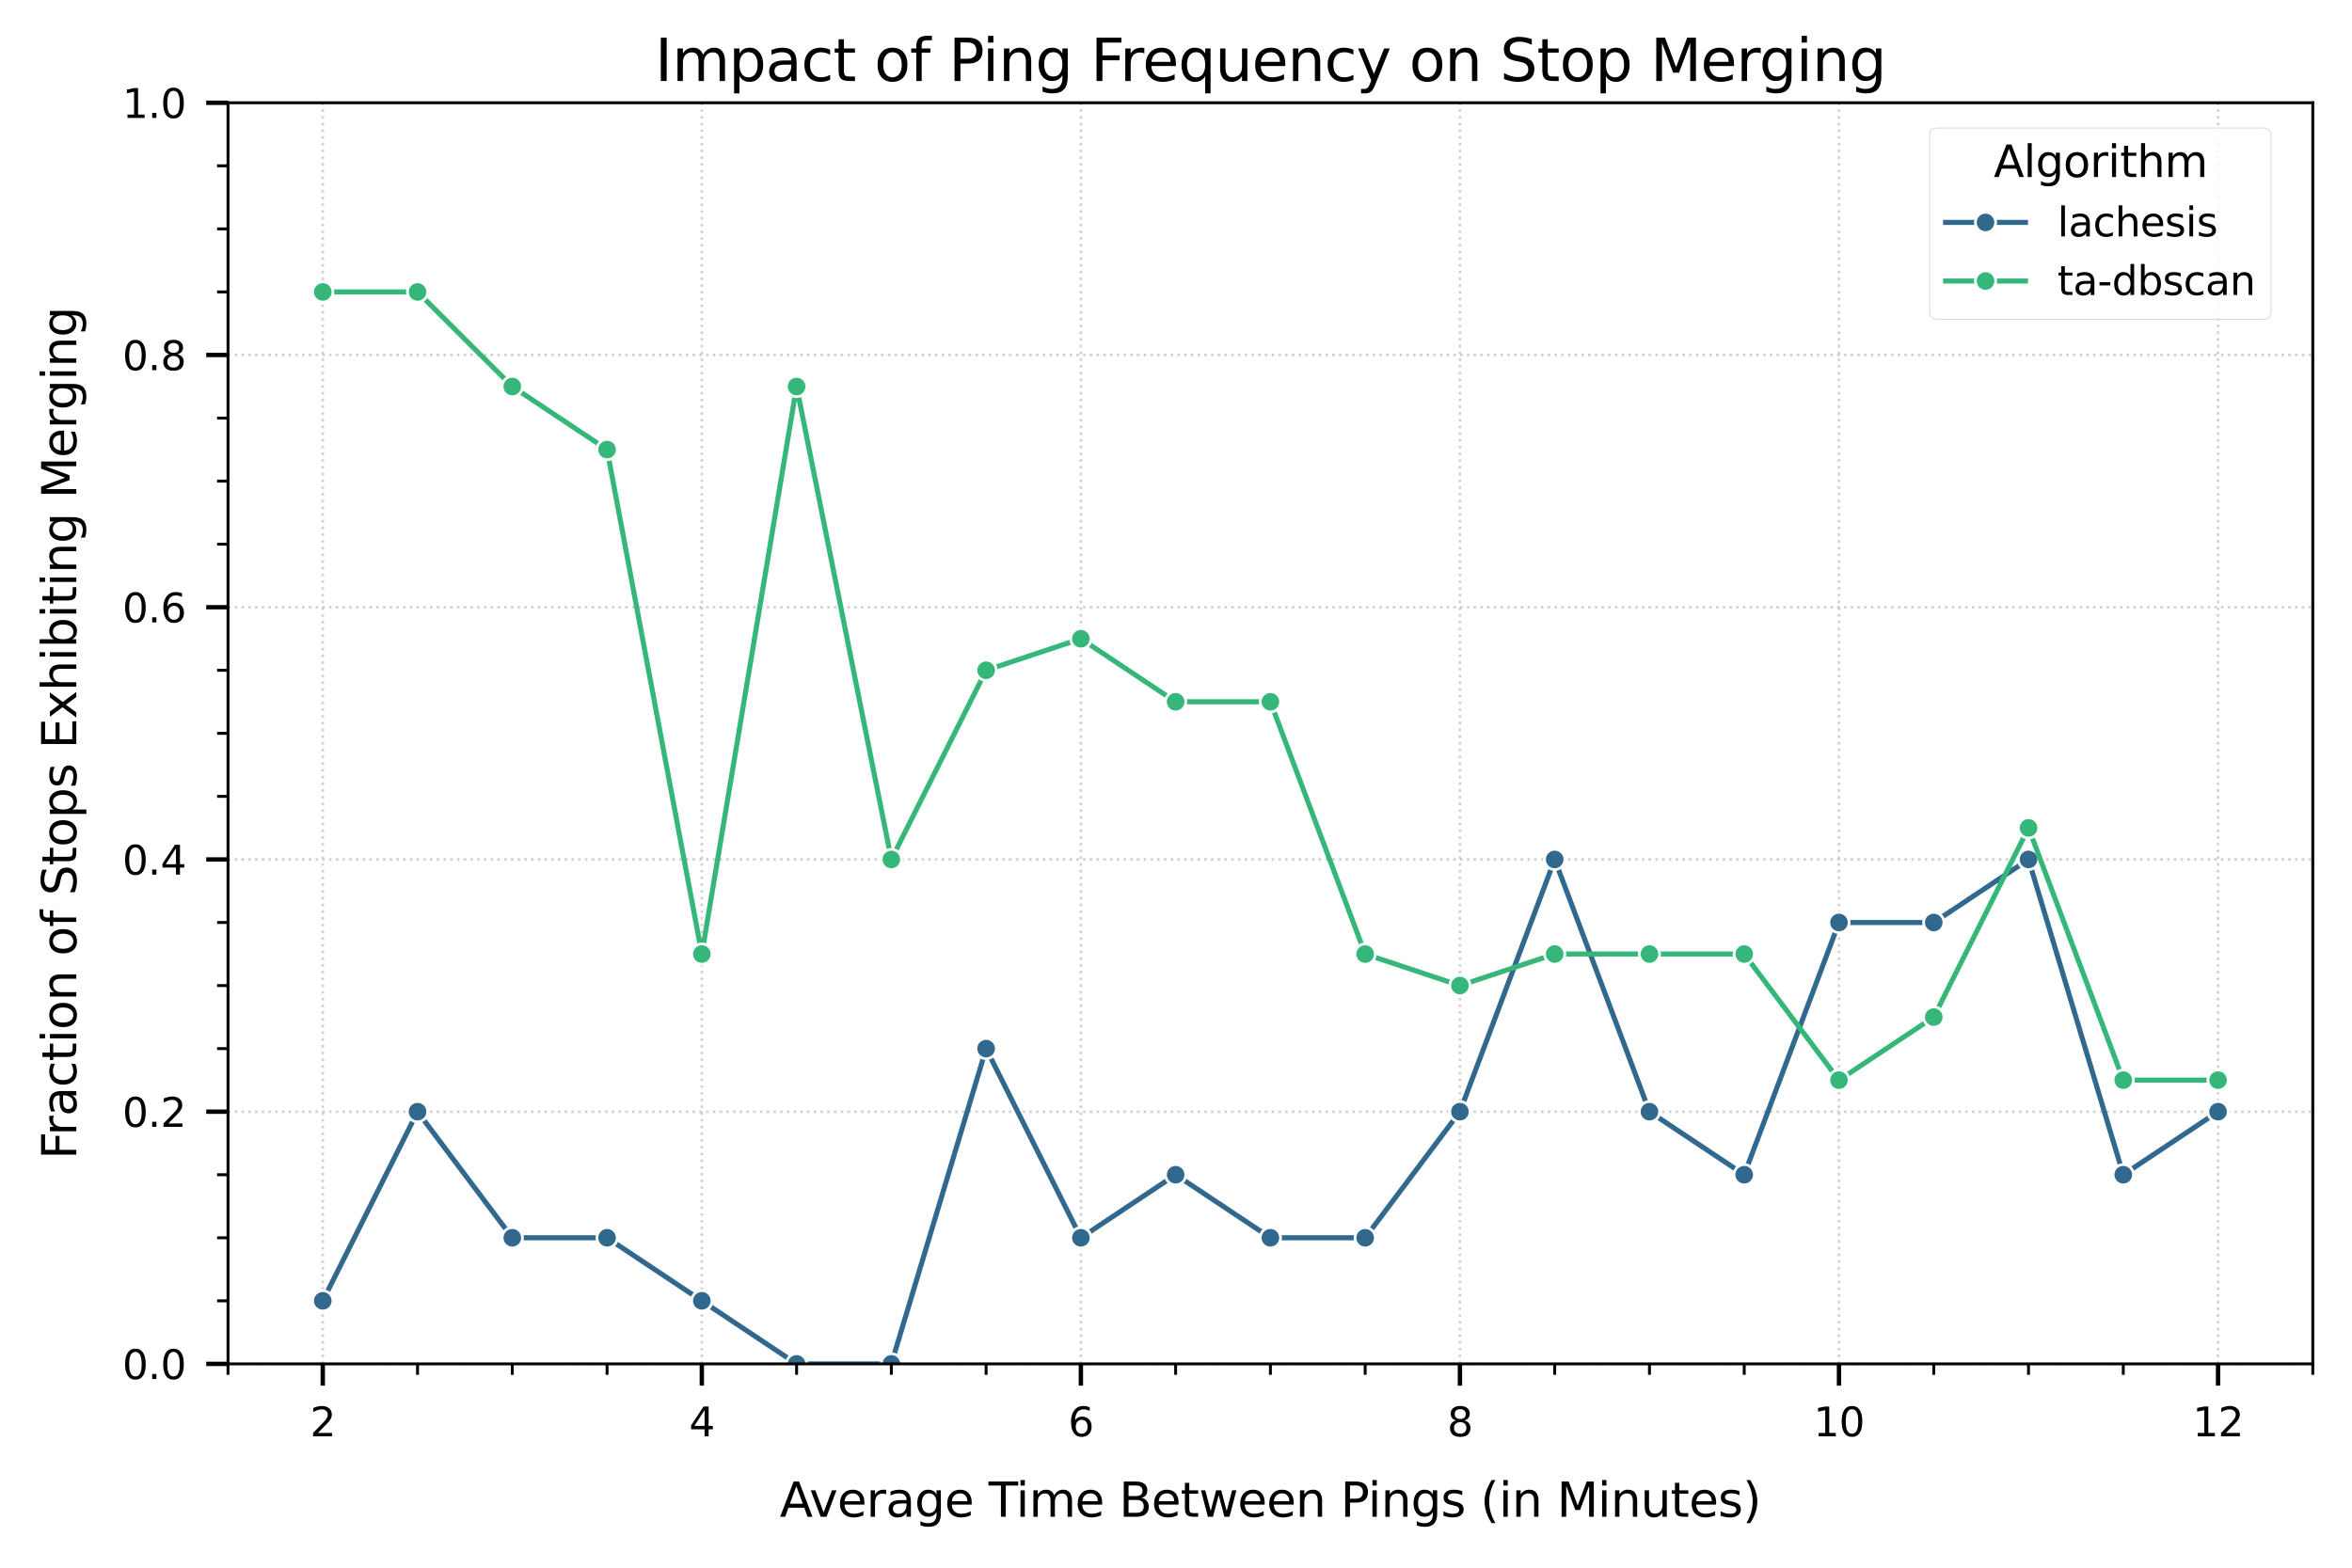 <?xml version="1.0" encoding="utf-8" standalone="no"?>
<!DOCTYPE svg PUBLIC "-//W3C//DTD SVG 1.1//EN"
  "http://www.w3.org/Graphics/SVG/1.1/DTD/svg11.dtd">
<svg xmlns:xlink="http://www.w3.org/1999/xlink" width="648pt" height="432pt" viewBox="0 0 648 432" xmlns="http://www.w3.org/2000/svg" version="1.1">
 <defs>
  <style type="text/css">*{stroke-linejoin: round; stroke-linecap: butt}</style>
 </defs>
 <g id="figure_1">
  <g id="patch_1">
   <path d="M 0 432 
L 648 432 
L 648 0 
L 0 0 
z
" style="fill: #ffffff"/>
  </g>
  <g id="axes_1">
   <g id="patch_2">
    <path d="M 62.82 375.84 
L 637.2 375.84 
L 637.2 28.32 
L 62.82 28.32 
z
" style="fill: #ffffff"/>
   </g>
   <g id="PolyCollection_1"/>
   <g id="PolyCollection_2"/>
   <g id="matplotlib.axis_1">
    <g id="xtick_1">
     <g id="line2d_1">
      <path d="M 88.928 375.84 
L 88.928 28.32 
" clip-path="url(#p14490fb174)" style="fill: none; stroke-dasharray: 0.7,1.155; stroke-dashoffset: 0; stroke: #b0b0b0; stroke-opacity: 0.6; stroke-width: 0.7"/>
     </g>
     <g id="line2d_2">
      <defs>
       <path id="m3754b4da49" d="M 0 0 
L 0 6 
" style="stroke: #000000; stroke-width: 1.2"/>
      </defs>
      <g>
       <use xlink:href="#m3754b4da49" x="88.928" y="375.84" style="stroke: #000000; stroke-width: 1.2"/>
      </g>
     </g>
     <g id="text_1">
      <!-- 2 -->
      <g transform="translate(85.429 395.798) scale(0.11 -0.11)">
       <defs>
        <path id="DejaVuSans-32" d="M 1228 531 
L 3431 531 
L 3431 0 
L 469 0 
L 469 531 
Q 828 903 1448 1529 
Q 2069 2156 2228 2338 
Q 2531 2678 2651 2914 
Q 2772 3150 2772 3378 
Q 2772 3750 2511 3984 
Q 2250 4219 1831 4219 
Q 1534 4219 1204 4116 
Q 875 4013 500 3803 
L 500 4441 
Q 881 4594 1212 4672 
Q 1544 4750 1819 4750 
Q 2544 4750 2975 4387 
Q 3406 4025 3406 3419 
Q 3406 3131 3298 2873 
Q 3191 2616 2906 2266 
Q 2828 2175 2409 1742 
Q 1991 1309 1228 531 
z
" transform="scale(0.016)"/>
       </defs>
       <use xlink:href="#DejaVuSans-32"/>
      </g>
     </g>
    </g>
    <g id="xtick_2">
     <g id="line2d_3">
      <path d="M 193.361 375.84 
L 193.361 28.32 
" clip-path="url(#p14490fb174)" style="fill: none; stroke-dasharray: 0.7,1.155; stroke-dashoffset: 0; stroke: #b0b0b0; stroke-opacity: 0.6; stroke-width: 0.7"/>
     </g>
     <g id="line2d_4">
      <g>
       <use xlink:href="#m3754b4da49" x="193.361" y="375.84" style="stroke: #000000; stroke-width: 1.2"/>
      </g>
     </g>
     <g id="text_2">
      <!-- 4 -->
      <g transform="translate(189.862 395.798) scale(0.11 -0.11)">
       <defs>
        <path id="DejaVuSans-34" d="M 2419 4116 
L 825 1625 
L 2419 1625 
L 2419 4116 
z
M 2253 4666 
L 3047 4666 
L 3047 1625 
L 3713 1625 
L 3713 1100 
L 3047 1100 
L 3047 0 
L 2419 0 
L 2419 1100 
L 313 1100 
L 313 1709 
L 2253 4666 
z
" transform="scale(0.016)"/>
       </defs>
       <use xlink:href="#DejaVuSans-34"/>
      </g>
     </g>
    </g>
    <g id="xtick_3">
     <g id="line2d_5">
      <path d="M 297.794 375.84 
L 297.794 28.32 
" clip-path="url(#p14490fb174)" style="fill: none; stroke-dasharray: 0.7,1.155; stroke-dashoffset: 0; stroke: #b0b0b0; stroke-opacity: 0.6; stroke-width: 0.7"/>
     </g>
     <g id="line2d_6">
      <g>
       <use xlink:href="#m3754b4da49" x="297.794" y="375.84" style="stroke: #000000; stroke-width: 1.2"/>
      </g>
     </g>
     <g id="text_3">
      <!-- 6 -->
      <g transform="translate(294.294 395.798) scale(0.11 -0.11)">
       <defs>
        <path id="DejaVuSans-36" d="M 2113 2584 
Q 1688 2584 1439 2293 
Q 1191 2003 1191 1497 
Q 1191 994 1439 701 
Q 1688 409 2113 409 
Q 2538 409 2786 701 
Q 3034 994 3034 1497 
Q 3034 2003 2786 2293 
Q 2538 2584 2113 2584 
z
M 3366 4563 
L 3366 3988 
Q 3128 4100 2886 4159 
Q 2644 4219 2406 4219 
Q 1781 4219 1451 3797 
Q 1122 3375 1075 2522 
Q 1259 2794 1537 2939 
Q 1816 3084 2150 3084 
Q 2853 3084 3261 2657 
Q 3669 2231 3669 1497 
Q 3669 778 3244 343 
Q 2819 -91 2113 -91 
Q 1303 -91 875 529 
Q 447 1150 447 2328 
Q 447 3434 972 4092 
Q 1497 4750 2381 4750 
Q 2619 4750 2861 4703 
Q 3103 4656 3366 4563 
z
" transform="scale(0.016)"/>
       </defs>
       <use xlink:href="#DejaVuSans-36"/>
      </g>
     </g>
    </g>
    <g id="xtick_4">
     <g id="line2d_7">
      <path d="M 402.226 375.84 
L 402.226 28.32 
" clip-path="url(#p14490fb174)" style="fill: none; stroke-dasharray: 0.7,1.155; stroke-dashoffset: 0; stroke: #b0b0b0; stroke-opacity: 0.6; stroke-width: 0.7"/>
     </g>
     <g id="line2d_8">
      <g>
       <use xlink:href="#m3754b4da49" x="402.226" y="375.84" style="stroke: #000000; stroke-width: 1.2"/>
      </g>
     </g>
     <g id="text_4">
      <!-- 8 -->
      <g transform="translate(398.727 395.798) scale(0.11 -0.11)">
       <defs>
        <path id="DejaVuSans-38" d="M 2034 2216 
Q 1584 2216 1326 1975 
Q 1069 1734 1069 1313 
Q 1069 891 1326 650 
Q 1584 409 2034 409 
Q 2484 409 2743 651 
Q 3003 894 3003 1313 
Q 3003 1734 2745 1975 
Q 2488 2216 2034 2216 
z
M 1403 2484 
Q 997 2584 770 2862 
Q 544 3141 544 3541 
Q 544 4100 942 4425 
Q 1341 4750 2034 4750 
Q 2731 4750 3128 4425 
Q 3525 4100 3525 3541 
Q 3525 3141 3298 2862 
Q 3072 2584 2669 2484 
Q 3125 2378 3379 2068 
Q 3634 1759 3634 1313 
Q 3634 634 3220 271 
Q 2806 -91 2034 -91 
Q 1263 -91 848 271 
Q 434 634 434 1313 
Q 434 1759 690 2068 
Q 947 2378 1403 2484 
z
M 1172 3481 
Q 1172 3119 1398 2916 
Q 1625 2713 2034 2713 
Q 2441 2713 2670 2916 
Q 2900 3119 2900 3481 
Q 2900 3844 2670 4047 
Q 2441 4250 2034 4250 
Q 1625 4250 1398 4047 
Q 1172 3844 1172 3481 
z
" transform="scale(0.016)"/>
       </defs>
       <use xlink:href="#DejaVuSans-38"/>
      </g>
     </g>
    </g>
    <g id="xtick_5">
     <g id="line2d_9">
      <path d="M 506.659 375.84 
L 506.659 28.32 
" clip-path="url(#p14490fb174)" style="fill: none; stroke-dasharray: 0.7,1.155; stroke-dashoffset: 0; stroke: #b0b0b0; stroke-opacity: 0.6; stroke-width: 0.7"/>
     </g>
     <g id="line2d_10">
      <g>
       <use xlink:href="#m3754b4da49" x="506.659" y="375.84" style="stroke: #000000; stroke-width: 1.2"/>
      </g>
     </g>
     <g id="text_5">
      <!-- 10 -->
      <g transform="translate(499.66 395.798) scale(0.11 -0.11)">
       <defs>
        <path id="DejaVuSans-31" d="M 794 531 
L 1825 531 
L 1825 4091 
L 703 3866 
L 703 4441 
L 1819 4666 
L 2450 4666 
L 2450 531 
L 3481 531 
L 3481 0 
L 794 0 
L 794 531 
z
" transform="scale(0.016)"/>
        <path id="DejaVuSans-30" d="M 2034 4250 
Q 1547 4250 1301 3770 
Q 1056 3291 1056 2328 
Q 1056 1369 1301 889 
Q 1547 409 2034 409 
Q 2525 409 2770 889 
Q 3016 1369 3016 2328 
Q 3016 3291 2770 3770 
Q 2525 4250 2034 4250 
z
M 2034 4750 
Q 2819 4750 3233 4129 
Q 3647 3509 3647 2328 
Q 3647 1150 3233 529 
Q 2819 -91 2034 -91 
Q 1250 -91 836 529 
Q 422 1150 422 2328 
Q 422 3509 836 4129 
Q 1250 4750 2034 4750 
z
" transform="scale(0.016)"/>
       </defs>
       <use xlink:href="#DejaVuSans-31"/>
       <use xlink:href="#DejaVuSans-30" x="63.623"/>
      </g>
     </g>
    </g>
    <g id="xtick_6">
     <g id="line2d_11">
      <path d="M 611.092 375.84 
L 611.092 28.32 
" clip-path="url(#p14490fb174)" style="fill: none; stroke-dasharray: 0.7,1.155; stroke-dashoffset: 0; stroke: #b0b0b0; stroke-opacity: 0.6; stroke-width: 0.7"/>
     </g>
     <g id="line2d_12">
      <g>
       <use xlink:href="#m3754b4da49" x="611.092" y="375.84" style="stroke: #000000; stroke-width: 1.2"/>
      </g>
     </g>
     <g id="text_6">
      <!-- 12 -->
      <g transform="translate(604.093 395.798) scale(0.11 -0.11)">
       <use xlink:href="#DejaVuSans-31"/>
       <use xlink:href="#DejaVuSans-32" x="63.623"/>
      </g>
     </g>
    </g>
    <g id="xtick_7">
     <g id="line2d_13">
      <defs>
       <path id="mcaf29d9f1d" d="M 0 0 
L 0 3 
" style="stroke: #000000; stroke-width: 0.8"/>
      </defs>
      <g>
       <use xlink:href="#mcaf29d9f1d" x="62.82" y="375.84" style="stroke: #000000; stroke-width: 0.8"/>
      </g>
     </g>
    </g>
    <g id="xtick_8">
     <g id="line2d_14">
      <g>
       <use xlink:href="#mcaf29d9f1d" x="115.036" y="375.84" style="stroke: #000000; stroke-width: 0.8"/>
      </g>
     </g>
    </g>
    <g id="xtick_9">
     <g id="line2d_15">
      <g>
       <use xlink:href="#mcaf29d9f1d" x="141.145" y="375.84" style="stroke: #000000; stroke-width: 0.8"/>
      </g>
     </g>
    </g>
    <g id="xtick_10">
     <g id="line2d_16">
      <g>
       <use xlink:href="#mcaf29d9f1d" x="167.253" y="375.84" style="stroke: #000000; stroke-width: 0.8"/>
      </g>
     </g>
    </g>
    <g id="xtick_11">
     <g id="line2d_17">
      <g>
       <use xlink:href="#mcaf29d9f1d" x="219.469" y="375.84" style="stroke: #000000; stroke-width: 0.8"/>
      </g>
     </g>
    </g>
    <g id="xtick_12">
     <g id="line2d_18">
      <g>
       <use xlink:href="#mcaf29d9f1d" x="245.577" y="375.84" style="stroke: #000000; stroke-width: 0.8"/>
      </g>
     </g>
    </g>
    <g id="xtick_13">
     <g id="line2d_19">
      <g>
       <use xlink:href="#mcaf29d9f1d" x="271.685" y="375.84" style="stroke: #000000; stroke-width: 0.8"/>
      </g>
     </g>
    </g>
    <g id="xtick_14">
     <g id="line2d_20">
      <g>
       <use xlink:href="#mcaf29d9f1d" x="323.902" y="375.84" style="stroke: #000000; stroke-width: 0.8"/>
      </g>
     </g>
    </g>
    <g id="xtick_15">
     <g id="line2d_21">
      <g>
       <use xlink:href="#mcaf29d9f1d" x="350.01" y="375.84" style="stroke: #000000; stroke-width: 0.8"/>
      </g>
     </g>
    </g>
    <g id="xtick_16">
     <g id="line2d_22">
      <g>
       <use xlink:href="#mcaf29d9f1d" x="376.118" y="375.84" style="stroke: #000000; stroke-width: 0.8"/>
      </g>
     </g>
    </g>
    <g id="xtick_17">
     <g id="line2d_23">
      <g>
       <use xlink:href="#mcaf29d9f1d" x="428.335" y="375.84" style="stroke: #000000; stroke-width: 0.8"/>
      </g>
     </g>
    </g>
    <g id="xtick_18">
     <g id="line2d_24">
      <g>
       <use xlink:href="#mcaf29d9f1d" x="454.443" y="375.84" style="stroke: #000000; stroke-width: 0.8"/>
      </g>
     </g>
    </g>
    <g id="xtick_19">
     <g id="line2d_25">
      <g>
       <use xlink:href="#mcaf29d9f1d" x="480.551" y="375.84" style="stroke: #000000; stroke-width: 0.8"/>
      </g>
     </g>
    </g>
    <g id="xtick_20">
     <g id="line2d_26">
      <g>
       <use xlink:href="#mcaf29d9f1d" x="532.767" y="375.84" style="stroke: #000000; stroke-width: 0.8"/>
      </g>
     </g>
    </g>
    <g id="xtick_21">
     <g id="line2d_27">
      <g>
       <use xlink:href="#mcaf29d9f1d" x="558.875" y="375.84" style="stroke: #000000; stroke-width: 0.8"/>
      </g>
     </g>
    </g>
    <g id="xtick_22">
     <g id="line2d_28">
      <g>
       <use xlink:href="#mcaf29d9f1d" x="584.984" y="375.84" style="stroke: #000000; stroke-width: 0.8"/>
      </g>
     </g>
    </g>
    <g id="xtick_23">
     <g id="line2d_29">
      <g>
       <use xlink:href="#mcaf29d9f1d" x="637.2" y="375.84" style="stroke: #000000; stroke-width: 0.8"/>
      </g>
     </g>
    </g>
    <g id="text_7">
     <!-- Average Time Between Pings (in Minutes) -->
     <g transform="translate(214.849 417.964) scale(0.13 -0.13)">
      <defs>
       <path id="DejaVuSans-41" d="M 2188 4044 
L 1331 1722 
L 3047 1722 
L 2188 4044 
z
M 1831 4666 
L 2547 4666 
L 4325 0 
L 3669 0 
L 3244 1197 
L 1141 1197 
L 716 0 
L 50 0 
L 1831 4666 
z
" transform="scale(0.016)"/>
       <path id="DejaVuSans-76" d="M 191 3500 
L 800 3500 
L 1894 563 
L 2988 3500 
L 3597 3500 
L 2284 0 
L 1503 0 
L 191 3500 
z
" transform="scale(0.016)"/>
       <path id="DejaVuSans-65" d="M 3597 1894 
L 3597 1613 
L 953 1613 
Q 991 1019 1311 708 
Q 1631 397 2203 397 
Q 2534 397 2845 478 
Q 3156 559 3463 722 
L 3463 178 
Q 3153 47 2828 -22 
Q 2503 -91 2169 -91 
Q 1331 -91 842 396 
Q 353 884 353 1716 
Q 353 2575 817 3079 
Q 1281 3584 2069 3584 
Q 2775 3584 3186 3129 
Q 3597 2675 3597 1894 
z
M 3022 2063 
Q 3016 2534 2758 2815 
Q 2500 3097 2075 3097 
Q 1594 3097 1305 2825 
Q 1016 2553 972 2059 
L 3022 2063 
z
" transform="scale(0.016)"/>
       <path id="DejaVuSans-72" d="M 2631 2963 
Q 2534 3019 2420 3045 
Q 2306 3072 2169 3072 
Q 1681 3072 1420 2755 
Q 1159 2438 1159 1844 
L 1159 0 
L 581 0 
L 581 3500 
L 1159 3500 
L 1159 2956 
Q 1341 3275 1631 3429 
Q 1922 3584 2338 3584 
Q 2397 3584 2469 3576 
Q 2541 3569 2628 3553 
L 2631 2963 
z
" transform="scale(0.016)"/>
       <path id="DejaVuSans-61" d="M 2194 1759 
Q 1497 1759 1228 1600 
Q 959 1441 959 1056 
Q 959 750 1161 570 
Q 1363 391 1709 391 
Q 2188 391 2477 730 
Q 2766 1069 2766 1631 
L 2766 1759 
L 2194 1759 
z
M 3341 1997 
L 3341 0 
L 2766 0 
L 2766 531 
Q 2569 213 2275 61 
Q 1981 -91 1556 -91 
Q 1019 -91 701 211 
Q 384 513 384 1019 
Q 384 1609 779 1909 
Q 1175 2209 1959 2209 
L 2766 2209 
L 2766 2266 
Q 2766 2663 2505 2880 
Q 2244 3097 1772 3097 
Q 1472 3097 1187 3025 
Q 903 2953 641 2809 
L 641 3341 
Q 956 3463 1253 3523 
Q 1550 3584 1831 3584 
Q 2591 3584 2966 3190 
Q 3341 2797 3341 1997 
z
" transform="scale(0.016)"/>
       <path id="DejaVuSans-67" d="M 2906 1791 
Q 2906 2416 2648 2759 
Q 2391 3103 1925 3103 
Q 1463 3103 1205 2759 
Q 947 2416 947 1791 
Q 947 1169 1205 825 
Q 1463 481 1925 481 
Q 2391 481 2648 825 
Q 2906 1169 2906 1791 
z
M 3481 434 
Q 3481 -459 3084 -895 
Q 2688 -1331 1869 -1331 
Q 1566 -1331 1297 -1286 
Q 1028 -1241 775 -1147 
L 775 -588 
Q 1028 -725 1275 -790 
Q 1522 -856 1778 -856 
Q 2344 -856 2625 -561 
Q 2906 -266 2906 331 
L 2906 616 
Q 2728 306 2450 153 
Q 2172 0 1784 0 
Q 1141 0 747 490 
Q 353 981 353 1791 
Q 353 2603 747 3093 
Q 1141 3584 1784 3584 
Q 2172 3584 2450 3431 
Q 2728 3278 2906 2969 
L 2906 3500 
L 3481 3500 
L 3481 434 
z
" transform="scale(0.016)"/>
       <path id="DejaVuSans-20" transform="scale(0.016)"/>
       <path id="DejaVuSans-54" d="M -19 4666 
L 3928 4666 
L 3928 4134 
L 2272 4134 
L 2272 0 
L 1638 0 
L 1638 4134 
L -19 4134 
L -19 4666 
z
" transform="scale(0.016)"/>
       <path id="DejaVuSans-69" d="M 603 3500 
L 1178 3500 
L 1178 0 
L 603 0 
L 603 3500 
z
M 603 4863 
L 1178 4863 
L 1178 4134 
L 603 4134 
L 603 4863 
z
" transform="scale(0.016)"/>
       <path id="DejaVuSans-6d" d="M 3328 2828 
Q 3544 3216 3844 3400 
Q 4144 3584 4550 3584 
Q 5097 3584 5394 3201 
Q 5691 2819 5691 2113 
L 5691 0 
L 5113 0 
L 5113 2094 
Q 5113 2597 4934 2840 
Q 4756 3084 4391 3084 
Q 3944 3084 3684 2787 
Q 3425 2491 3425 1978 
L 3425 0 
L 2847 0 
L 2847 2094 
Q 2847 2600 2669 2842 
Q 2491 3084 2119 3084 
Q 1678 3084 1418 2786 
Q 1159 2488 1159 1978 
L 1159 0 
L 581 0 
L 581 3500 
L 1159 3500 
L 1159 2956 
Q 1356 3278 1631 3431 
Q 1906 3584 2284 3584 
Q 2666 3584 2933 3390 
Q 3200 3197 3328 2828 
z
" transform="scale(0.016)"/>
       <path id="DejaVuSans-42" d="M 1259 2228 
L 1259 519 
L 2272 519 
Q 2781 519 3026 730 
Q 3272 941 3272 1375 
Q 3272 1813 3026 2020 
Q 2781 2228 2272 2228 
L 1259 2228 
z
M 1259 4147 
L 1259 2741 
L 2194 2741 
Q 2656 2741 2882 2914 
Q 3109 3088 3109 3444 
Q 3109 3797 2882 3972 
Q 2656 4147 2194 4147 
L 1259 4147 
z
M 628 4666 
L 2241 4666 
Q 2963 4666 3353 4366 
Q 3744 4066 3744 3513 
Q 3744 3084 3544 2831 
Q 3344 2578 2956 2516 
Q 3422 2416 3680 2098 
Q 3938 1781 3938 1306 
Q 3938 681 3513 340 
Q 3088 0 2303 0 
L 628 0 
L 628 4666 
z
" transform="scale(0.016)"/>
       <path id="DejaVuSans-74" d="M 1172 4494 
L 1172 3500 
L 2356 3500 
L 2356 3053 
L 1172 3053 
L 1172 1153 
Q 1172 725 1289 603 
Q 1406 481 1766 481 
L 2356 481 
L 2356 0 
L 1766 0 
Q 1100 0 847 248 
Q 594 497 594 1153 
L 594 3053 
L 172 3053 
L 172 3500 
L 594 3500 
L 594 4494 
L 1172 4494 
z
" transform="scale(0.016)"/>
       <path id="DejaVuSans-77" d="M 269 3500 
L 844 3500 
L 1563 769 
L 2278 3500 
L 2956 3500 
L 3675 769 
L 4391 3500 
L 4966 3500 
L 4050 0 
L 3372 0 
L 2619 2869 
L 1863 0 
L 1184 0 
L 269 3500 
z
" transform="scale(0.016)"/>
       <path id="DejaVuSans-6e" d="M 3513 2113 
L 3513 0 
L 2938 0 
L 2938 2094 
Q 2938 2591 2744 2837 
Q 2550 3084 2163 3084 
Q 1697 3084 1428 2787 
Q 1159 2491 1159 1978 
L 1159 0 
L 581 0 
L 581 3500 
L 1159 3500 
L 1159 2956 
Q 1366 3272 1645 3428 
Q 1925 3584 2291 3584 
Q 2894 3584 3203 3211 
Q 3513 2838 3513 2113 
z
" transform="scale(0.016)"/>
       <path id="DejaVuSans-50" d="M 1259 4147 
L 1259 2394 
L 2053 2394 
Q 2494 2394 2734 2622 
Q 2975 2850 2975 3272 
Q 2975 3691 2734 3919 
Q 2494 4147 2053 4147 
L 1259 4147 
z
M 628 4666 
L 2053 4666 
Q 2838 4666 3239 4311 
Q 3641 3956 3641 3272 
Q 3641 2581 3239 2228 
Q 2838 1875 2053 1875 
L 1259 1875 
L 1259 0 
L 628 0 
L 628 4666 
z
" transform="scale(0.016)"/>
       <path id="DejaVuSans-73" d="M 2834 3397 
L 2834 2853 
Q 2591 2978 2328 3040 
Q 2066 3103 1784 3103 
Q 1356 3103 1142 2972 
Q 928 2841 928 2578 
Q 928 2378 1081 2264 
Q 1234 2150 1697 2047 
L 1894 2003 
Q 2506 1872 2764 1633 
Q 3022 1394 3022 966 
Q 3022 478 2636 193 
Q 2250 -91 1575 -91 
Q 1294 -91 989 -36 
Q 684 19 347 128 
L 347 722 
Q 666 556 975 473 
Q 1284 391 1588 391 
Q 1994 391 2212 530 
Q 2431 669 2431 922 
Q 2431 1156 2273 1281 
Q 2116 1406 1581 1522 
L 1381 1569 
Q 847 1681 609 1914 
Q 372 2147 372 2553 
Q 372 3047 722 3315 
Q 1072 3584 1716 3584 
Q 2034 3584 2315 3537 
Q 2597 3491 2834 3397 
z
" transform="scale(0.016)"/>
       <path id="DejaVuSans-28" d="M 1984 4856 
Q 1566 4138 1362 3434 
Q 1159 2731 1159 2009 
Q 1159 1288 1364 580 
Q 1569 -128 1984 -844 
L 1484 -844 
Q 1016 -109 783 600 
Q 550 1309 550 2009 
Q 550 2706 781 3412 
Q 1013 4119 1484 4856 
L 1984 4856 
z
" transform="scale(0.016)"/>
       <path id="DejaVuSans-4d" d="M 628 4666 
L 1569 4666 
L 2759 1491 
L 3956 4666 
L 4897 4666 
L 4897 0 
L 4281 0 
L 4281 4097 
L 3078 897 
L 2444 897 
L 1241 4097 
L 1241 0 
L 628 0 
L 628 4666 
z
" transform="scale(0.016)"/>
       <path id="DejaVuSans-75" d="M 544 1381 
L 544 3500 
L 1119 3500 
L 1119 1403 
Q 1119 906 1312 657 
Q 1506 409 1894 409 
Q 2359 409 2629 706 
Q 2900 1003 2900 1516 
L 2900 3500 
L 3475 3500 
L 3475 0 
L 2900 0 
L 2900 538 
Q 2691 219 2414 64 
Q 2138 -91 1772 -91 
Q 1169 -91 856 284 
Q 544 659 544 1381 
z
M 1991 3584 
L 1991 3584 
z
" transform="scale(0.016)"/>
       <path id="DejaVuSans-29" d="M 513 4856 
L 1013 4856 
Q 1481 4119 1714 3412 
Q 1947 2706 1947 2009 
Q 1947 1309 1714 600 
Q 1481 -109 1013 -844 
L 513 -844 
Q 928 -128 1133 580 
Q 1338 1288 1338 2009 
Q 1338 2731 1133 3434 
Q 928 4138 513 4856 
z
" transform="scale(0.016)"/>
      </defs>
      <use xlink:href="#DejaVuSans-41"/>
      <use xlink:href="#DejaVuSans-76" x="62.533"/>
      <use xlink:href="#DejaVuSans-65" x="121.713"/>
      <use xlink:href="#DejaVuSans-72" x="183.236"/>
      <use xlink:href="#DejaVuSans-61" x="224.35"/>
      <use xlink:href="#DejaVuSans-67" x="285.629"/>
      <use xlink:href="#DejaVuSans-65" x="349.105"/>
      <use xlink:href="#DejaVuSans-20" x="410.629"/>
      <use xlink:href="#DejaVuSans-54" x="442.416"/>
      <use xlink:href="#DejaVuSans-69" x="500.375"/>
      <use xlink:href="#DejaVuSans-6d" x="528.158"/>
      <use xlink:href="#DejaVuSans-65" x="625.57"/>
      <use xlink:href="#DejaVuSans-20" x="687.094"/>
      <use xlink:href="#DejaVuSans-42" x="718.881"/>
      <use xlink:href="#DejaVuSans-65" x="787.484"/>
      <use xlink:href="#DejaVuSans-74" x="849.008"/>
      <use xlink:href="#DejaVuSans-77" x="888.217"/>
      <use xlink:href="#DejaVuSans-65" x="970.004"/>
      <use xlink:href="#DejaVuSans-65" x="1031.527"/>
      <use xlink:href="#DejaVuSans-6e" x="1093.051"/>
      <use xlink:href="#DejaVuSans-20" x="1156.43"/>
      <use xlink:href="#DejaVuSans-50" x="1188.217"/>
      <use xlink:href="#DejaVuSans-69" x="1246.27"/>
      <use xlink:href="#DejaVuSans-6e" x="1274.053"/>
      <use xlink:href="#DejaVuSans-67" x="1337.432"/>
      <use xlink:href="#DejaVuSans-73" x="1400.908"/>
      <use xlink:href="#DejaVuSans-20" x="1453.008"/>
      <use xlink:href="#DejaVuSans-28" x="1484.795"/>
      <use xlink:href="#DejaVuSans-69" x="1523.809"/>
      <use xlink:href="#DejaVuSans-6e" x="1551.592"/>
      <use xlink:href="#DejaVuSans-20" x="1614.971"/>
      <use xlink:href="#DejaVuSans-4d" x="1646.758"/>
      <use xlink:href="#DejaVuSans-69" x="1733.037"/>
      <use xlink:href="#DejaVuSans-6e" x="1760.82"/>
      <use xlink:href="#DejaVuSans-75" x="1824.199"/>
      <use xlink:href="#DejaVuSans-74" x="1887.578"/>
      <use xlink:href="#DejaVuSans-65" x="1926.787"/>
      <use xlink:href="#DejaVuSans-73" x="1988.311"/>
      <use xlink:href="#DejaVuSans-29" x="2040.41"/>
     </g>
    </g>
   </g>
   <g id="matplotlib.axis_2">
    <g id="ytick_1">
     <g id="line2d_30">
      <path d="M 62.82 375.84 
L 637.2 375.84 
" clip-path="url(#p14490fb174)" style="fill: none; stroke-dasharray: 0.7,1.155; stroke-dashoffset: 0; stroke: #b0b0b0; stroke-opacity: 0.6; stroke-width: 0.7"/>
     </g>
     <g id="line2d_31">
      <defs>
       <path id="m137e867d1e" d="M 0 0 
L -6 0 
" style="stroke: #000000; stroke-width: 1.2"/>
      </defs>
      <g>
       <use xlink:href="#m137e867d1e" x="62.82" y="375.84" style="stroke: #000000; stroke-width: 1.2"/>
      </g>
     </g>
     <g id="text_8">
      <!-- 0.0 -->
      <g transform="translate(33.727 380.019) scale(0.11 -0.11)">
       <defs>
        <path id="DejaVuSans-2e" d="M 684 794 
L 1344 794 
L 1344 0 
L 684 0 
L 684 794 
z
" transform="scale(0.016)"/>
       </defs>
       <use xlink:href="#DejaVuSans-30"/>
       <use xlink:href="#DejaVuSans-2e" x="63.623"/>
       <use xlink:href="#DejaVuSans-30" x="95.41"/>
      </g>
     </g>
    </g>
    <g id="ytick_2">
     <g id="line2d_32">
      <path d="M 62.82 306.336 
L 637.2 306.336 
" clip-path="url(#p14490fb174)" style="fill: none; stroke-dasharray: 0.7,1.155; stroke-dashoffset: 0; stroke: #b0b0b0; stroke-opacity: 0.6; stroke-width: 0.7"/>
     </g>
     <g id="line2d_33">
      <g>
       <use xlink:href="#m137e867d1e" x="62.82" y="306.336" style="stroke: #000000; stroke-width: 1.2"/>
      </g>
     </g>
     <g id="text_9">
      <!-- 0.2 -->
      <g transform="translate(33.727 310.515) scale(0.11 -0.11)">
       <use xlink:href="#DejaVuSans-30"/>
       <use xlink:href="#DejaVuSans-2e" x="63.623"/>
       <use xlink:href="#DejaVuSans-32" x="95.41"/>
      </g>
     </g>
    </g>
    <g id="ytick_3">
     <g id="line2d_34">
      <path d="M 62.82 236.832 
L 637.2 236.832 
" clip-path="url(#p14490fb174)" style="fill: none; stroke-dasharray: 0.7,1.155; stroke-dashoffset: 0; stroke: #b0b0b0; stroke-opacity: 0.6; stroke-width: 0.7"/>
     </g>
     <g id="line2d_35">
      <g>
       <use xlink:href="#m137e867d1e" x="62.82" y="236.832" style="stroke: #000000; stroke-width: 1.2"/>
      </g>
     </g>
     <g id="text_10">
      <!-- 0.4 -->
      <g transform="translate(33.727 241.011) scale(0.11 -0.11)">
       <use xlink:href="#DejaVuSans-30"/>
       <use xlink:href="#DejaVuSans-2e" x="63.623"/>
       <use xlink:href="#DejaVuSans-34" x="95.41"/>
      </g>
     </g>
    </g>
    <g id="ytick_4">
     <g id="line2d_36">
      <path d="M 62.82 167.328 
L 637.2 167.328 
" clip-path="url(#p14490fb174)" style="fill: none; stroke-dasharray: 0.7,1.155; stroke-dashoffset: 0; stroke: #b0b0b0; stroke-opacity: 0.6; stroke-width: 0.7"/>
     </g>
     <g id="line2d_37">
      <g>
       <use xlink:href="#m137e867d1e" x="62.82" y="167.328" style="stroke: #000000; stroke-width: 1.2"/>
      </g>
     </g>
     <g id="text_11">
      <!-- 0.6 -->
      <g transform="translate(33.727 171.507) scale(0.11 -0.11)">
       <use xlink:href="#DejaVuSans-30"/>
       <use xlink:href="#DejaVuSans-2e" x="63.623"/>
       <use xlink:href="#DejaVuSans-36" x="95.41"/>
      </g>
     </g>
    </g>
    <g id="ytick_5">
     <g id="line2d_38">
      <path d="M 62.82 97.824 
L 637.2 97.824 
" clip-path="url(#p14490fb174)" style="fill: none; stroke-dasharray: 0.7,1.155; stroke-dashoffset: 0; stroke: #b0b0b0; stroke-opacity: 0.6; stroke-width: 0.7"/>
     </g>
     <g id="line2d_39">
      <g>
       <use xlink:href="#m137e867d1e" x="62.82" y="97.824" style="stroke: #000000; stroke-width: 1.2"/>
      </g>
     </g>
     <g id="text_12">
      <!-- 0.8 -->
      <g transform="translate(33.727 102.003) scale(0.11 -0.11)">
       <use xlink:href="#DejaVuSans-30"/>
       <use xlink:href="#DejaVuSans-2e" x="63.623"/>
       <use xlink:href="#DejaVuSans-38" x="95.41"/>
      </g>
     </g>
    </g>
    <g id="ytick_6">
     <g id="line2d_40">
      <path d="M 62.82 28.32 
L 637.2 28.32 
" clip-path="url(#p14490fb174)" style="fill: none; stroke-dasharray: 0.7,1.155; stroke-dashoffset: 0; stroke: #b0b0b0; stroke-opacity: 0.6; stroke-width: 0.7"/>
     </g>
     <g id="line2d_41">
      <g>
       <use xlink:href="#m137e867d1e" x="62.82" y="28.32" style="stroke: #000000; stroke-width: 1.2"/>
      </g>
     </g>
     <g id="text_13">
      <!-- 1.0 -->
      <g transform="translate(33.727 32.499) scale(0.11 -0.11)">
       <use xlink:href="#DejaVuSans-31"/>
       <use xlink:href="#DejaVuSans-2e" x="63.623"/>
       <use xlink:href="#DejaVuSans-30" x="95.41"/>
      </g>
     </g>
    </g>
    <g id="ytick_7">
     <g id="line2d_42">
      <defs>
       <path id="mc0dc7345fe" d="M 0 0 
L -3 0 
" style="stroke: #000000; stroke-width: 0.8"/>
      </defs>
      <g>
       <use xlink:href="#mc0dc7345fe" x="62.82" y="358.464" style="stroke: #000000; stroke-width: 0.8"/>
      </g>
     </g>
    </g>
    <g id="ytick_8">
     <g id="line2d_43">
      <g>
       <use xlink:href="#mc0dc7345fe" x="62.82" y="341.088" style="stroke: #000000; stroke-width: 0.8"/>
      </g>
     </g>
    </g>
    <g id="ytick_9">
     <g id="line2d_44">
      <g>
       <use xlink:href="#mc0dc7345fe" x="62.82" y="323.712" style="stroke: #000000; stroke-width: 0.8"/>
      </g>
     </g>
    </g>
    <g id="ytick_10">
     <g id="line2d_45">
      <g>
       <use xlink:href="#mc0dc7345fe" x="62.82" y="288.96" style="stroke: #000000; stroke-width: 0.8"/>
      </g>
     </g>
    </g>
    <g id="ytick_11">
     <g id="line2d_46">
      <g>
       <use xlink:href="#mc0dc7345fe" x="62.82" y="271.584" style="stroke: #000000; stroke-width: 0.8"/>
      </g>
     </g>
    </g>
    <g id="ytick_12">
     <g id="line2d_47">
      <g>
       <use xlink:href="#mc0dc7345fe" x="62.82" y="254.208" style="stroke: #000000; stroke-width: 0.8"/>
      </g>
     </g>
    </g>
    <g id="ytick_13">
     <g id="line2d_48">
      <g>
       <use xlink:href="#mc0dc7345fe" x="62.82" y="219.456" style="stroke: #000000; stroke-width: 0.8"/>
      </g>
     </g>
    </g>
    <g id="ytick_14">
     <g id="line2d_49">
      <g>
       <use xlink:href="#mc0dc7345fe" x="62.82" y="202.08" style="stroke: #000000; stroke-width: 0.8"/>
      </g>
     </g>
    </g>
    <g id="ytick_15">
     <g id="line2d_50">
      <g>
       <use xlink:href="#mc0dc7345fe" x="62.82" y="184.704" style="stroke: #000000; stroke-width: 0.8"/>
      </g>
     </g>
    </g>
    <g id="ytick_16">
     <g id="line2d_51">
      <g>
       <use xlink:href="#mc0dc7345fe" x="62.82" y="149.952" style="stroke: #000000; stroke-width: 0.8"/>
      </g>
     </g>
    </g>
    <g id="ytick_17">
     <g id="line2d_52">
      <g>
       <use xlink:href="#mc0dc7345fe" x="62.82" y="132.576" style="stroke: #000000; stroke-width: 0.8"/>
      </g>
     </g>
    </g>
    <g id="ytick_18">
     <g id="line2d_53">
      <g>
       <use xlink:href="#mc0dc7345fe" x="62.82" y="115.2" style="stroke: #000000; stroke-width: 0.8"/>
      </g>
     </g>
    </g>
    <g id="ytick_19">
     <g id="line2d_54">
      <g>
       <use xlink:href="#mc0dc7345fe" x="62.82" y="80.448" style="stroke: #000000; stroke-width: 0.8"/>
      </g>
     </g>
    </g>
    <g id="ytick_20">
     <g id="line2d_55">
      <g>
       <use xlink:href="#mc0dc7345fe" x="62.82" y="63.072" style="stroke: #000000; stroke-width: 0.8"/>
      </g>
     </g>
    </g>
    <g id="ytick_21">
     <g id="line2d_56">
      <g>
       <use xlink:href="#mc0dc7345fe" x="62.82" y="45.696" style="stroke: #000000; stroke-width: 0.8"/>
      </g>
     </g>
    </g>
    <g id="text_14">
     <!-- Fraction of Stops Exhibiting Merging -->
     <g transform="translate(21.023 319.476) rotate(-90) scale(0.13 -0.13)">
      <defs>
       <path id="DejaVuSans-46" d="M 628 4666 
L 3309 4666 
L 3309 4134 
L 1259 4134 
L 1259 2759 
L 3109 2759 
L 3109 2228 
L 1259 2228 
L 1259 0 
L 628 0 
L 628 4666 
z
" transform="scale(0.016)"/>
       <path id="DejaVuSans-63" d="M 3122 3366 
L 3122 2828 
Q 2878 2963 2633 3030 
Q 2388 3097 2138 3097 
Q 1578 3097 1268 2742 
Q 959 2388 959 1747 
Q 959 1106 1268 751 
Q 1578 397 2138 397 
Q 2388 397 2633 464 
Q 2878 531 3122 666 
L 3122 134 
Q 2881 22 2623 -34 
Q 2366 -91 2075 -91 
Q 1284 -91 818 406 
Q 353 903 353 1747 
Q 353 2603 823 3093 
Q 1294 3584 2113 3584 
Q 2378 3584 2631 3529 
Q 2884 3475 3122 3366 
z
" transform="scale(0.016)"/>
       <path id="DejaVuSans-6f" d="M 1959 3097 
Q 1497 3097 1228 2736 
Q 959 2375 959 1747 
Q 959 1119 1226 758 
Q 1494 397 1959 397 
Q 2419 397 2687 759 
Q 2956 1122 2956 1747 
Q 2956 2369 2687 2733 
Q 2419 3097 1959 3097 
z
M 1959 3584 
Q 2709 3584 3137 3096 
Q 3566 2609 3566 1747 
Q 3566 888 3137 398 
Q 2709 -91 1959 -91 
Q 1206 -91 779 398 
Q 353 888 353 1747 
Q 353 2609 779 3096 
Q 1206 3584 1959 3584 
z
" transform="scale(0.016)"/>
       <path id="DejaVuSans-66" d="M 2375 4863 
L 2375 4384 
L 1825 4384 
Q 1516 4384 1395 4259 
Q 1275 4134 1275 3809 
L 1275 3500 
L 2222 3500 
L 2222 3053 
L 1275 3053 
L 1275 0 
L 697 0 
L 697 3053 
L 147 3053 
L 147 3500 
L 697 3500 
L 697 3744 
Q 697 4328 969 4595 
Q 1241 4863 1831 4863 
L 2375 4863 
z
" transform="scale(0.016)"/>
       <path id="DejaVuSans-53" d="M 3425 4513 
L 3425 3897 
Q 3066 4069 2747 4153 
Q 2428 4238 2131 4238 
Q 1616 4238 1336 4038 
Q 1056 3838 1056 3469 
Q 1056 3159 1242 3001 
Q 1428 2844 1947 2747 
L 2328 2669 
Q 3034 2534 3370 2195 
Q 3706 1856 3706 1288 
Q 3706 609 3251 259 
Q 2797 -91 1919 -91 
Q 1588 -91 1214 -16 
Q 841 59 441 206 
L 441 856 
Q 825 641 1194 531 
Q 1563 422 1919 422 
Q 2459 422 2753 634 
Q 3047 847 3047 1241 
Q 3047 1584 2836 1778 
Q 2625 1972 2144 2069 
L 1759 2144 
Q 1053 2284 737 2584 
Q 422 2884 422 3419 
Q 422 4038 858 4394 
Q 1294 4750 2059 4750 
Q 2388 4750 2728 4690 
Q 3069 4631 3425 4513 
z
" transform="scale(0.016)"/>
       <path id="DejaVuSans-70" d="M 1159 525 
L 1159 -1331 
L 581 -1331 
L 581 3500 
L 1159 3500 
L 1159 2969 
Q 1341 3281 1617 3432 
Q 1894 3584 2278 3584 
Q 2916 3584 3314 3078 
Q 3713 2572 3713 1747 
Q 3713 922 3314 415 
Q 2916 -91 2278 -91 
Q 1894 -91 1617 61 
Q 1341 213 1159 525 
z
M 3116 1747 
Q 3116 2381 2855 2742 
Q 2594 3103 2138 3103 
Q 1681 3103 1420 2742 
Q 1159 2381 1159 1747 
Q 1159 1113 1420 752 
Q 1681 391 2138 391 
Q 2594 391 2855 752 
Q 3116 1113 3116 1747 
z
" transform="scale(0.016)"/>
       <path id="DejaVuSans-45" d="M 628 4666 
L 3578 4666 
L 3578 4134 
L 1259 4134 
L 1259 2753 
L 3481 2753 
L 3481 2222 
L 1259 2222 
L 1259 531 
L 3634 531 
L 3634 0 
L 628 0 
L 628 4666 
z
" transform="scale(0.016)"/>
       <path id="DejaVuSans-78" d="M 3513 3500 
L 2247 1797 
L 3578 0 
L 2900 0 
L 1881 1375 
L 863 0 
L 184 0 
L 1544 1831 
L 300 3500 
L 978 3500 
L 1906 2253 
L 2834 3500 
L 3513 3500 
z
" transform="scale(0.016)"/>
       <path id="DejaVuSans-68" d="M 3513 2113 
L 3513 0 
L 2938 0 
L 2938 2094 
Q 2938 2591 2744 2837 
Q 2550 3084 2163 3084 
Q 1697 3084 1428 2787 
Q 1159 2491 1159 1978 
L 1159 0 
L 581 0 
L 581 4863 
L 1159 4863 
L 1159 2956 
Q 1366 3272 1645 3428 
Q 1925 3584 2291 3584 
Q 2894 3584 3203 3211 
Q 3513 2838 3513 2113 
z
" transform="scale(0.016)"/>
       <path id="DejaVuSans-62" d="M 3116 1747 
Q 3116 2381 2855 2742 
Q 2594 3103 2138 3103 
Q 1681 3103 1420 2742 
Q 1159 2381 1159 1747 
Q 1159 1113 1420 752 
Q 1681 391 2138 391 
Q 2594 391 2855 752 
Q 3116 1113 3116 1747 
z
M 1159 2969 
Q 1341 3281 1617 3432 
Q 1894 3584 2278 3584 
Q 2916 3584 3314 3078 
Q 3713 2572 3713 1747 
Q 3713 922 3314 415 
Q 2916 -91 2278 -91 
Q 1894 -91 1617 61 
Q 1341 213 1159 525 
L 1159 0 
L 581 0 
L 581 4863 
L 1159 4863 
L 1159 2969 
z
" transform="scale(0.016)"/>
      </defs>
      <use xlink:href="#DejaVuSans-46"/>
      <use xlink:href="#DejaVuSans-72" x="50.27"/>
      <use xlink:href="#DejaVuSans-61" x="91.383"/>
      <use xlink:href="#DejaVuSans-63" x="152.662"/>
      <use xlink:href="#DejaVuSans-74" x="207.643"/>
      <use xlink:href="#DejaVuSans-69" x="246.852"/>
      <use xlink:href="#DejaVuSans-6f" x="274.635"/>
      <use xlink:href="#DejaVuSans-6e" x="335.816"/>
      <use xlink:href="#DejaVuSans-20" x="399.195"/>
      <use xlink:href="#DejaVuSans-6f" x="430.982"/>
      <use xlink:href="#DejaVuSans-66" x="492.164"/>
      <use xlink:href="#DejaVuSans-20" x="527.369"/>
      <use xlink:href="#DejaVuSans-53" x="559.156"/>
      <use xlink:href="#DejaVuSans-74" x="622.633"/>
      <use xlink:href="#DejaVuSans-6f" x="661.842"/>
      <use xlink:href="#DejaVuSans-70" x="723.023"/>
      <use xlink:href="#DejaVuSans-73" x="786.5"/>
      <use xlink:href="#DejaVuSans-20" x="838.6"/>
      <use xlink:href="#DejaVuSans-45" x="870.387"/>
      <use xlink:href="#DejaVuSans-78" x="933.57"/>
      <use xlink:href="#DejaVuSans-68" x="992.75"/>
      <use xlink:href="#DejaVuSans-69" x="1056.129"/>
      <use xlink:href="#DejaVuSans-62" x="1083.912"/>
      <use xlink:href="#DejaVuSans-69" x="1147.389"/>
      <use xlink:href="#DejaVuSans-74" x="1175.172"/>
      <use xlink:href="#DejaVuSans-69" x="1214.381"/>
      <use xlink:href="#DejaVuSans-6e" x="1242.164"/>
      <use xlink:href="#DejaVuSans-67" x="1305.543"/>
      <use xlink:href="#DejaVuSans-20" x="1369.02"/>
      <use xlink:href="#DejaVuSans-4d" x="1400.807"/>
      <use xlink:href="#DejaVuSans-65" x="1487.086"/>
      <use xlink:href="#DejaVuSans-72" x="1548.609"/>
      <use xlink:href="#DejaVuSans-67" x="1587.973"/>
      <use xlink:href="#DejaVuSans-69" x="1651.449"/>
      <use xlink:href="#DejaVuSans-6e" x="1679.232"/>
      <use xlink:href="#DejaVuSans-67" x="1742.611"/>
     </g>
    </g>
   </g>
   <g id="line2d_57">
    <path d="M 88.928 358.464 
L 115.036 306.336 
L 141.145 341.088 
L 167.253 341.088 
L 193.361 358.464 
L 219.469 375.84 
L 245.577 375.84 
L 271.685 288.96 
L 297.794 341.088 
L 323.902 323.712 
L 350.01 341.088 
L 376.118 341.088 
L 402.226 306.336 
L 428.335 236.832 
L 454.443 306.336 
L 480.551 323.712 
L 506.659 254.208 
L 532.767 254.208 
L 558.875 236.832 
L 584.984 323.712 
L 611.092 306.336 
" clip-path="url(#p14490fb174)" style="fill: none; stroke: #31688e; stroke-width: 1.4; stroke-linecap: square"/>
    <defs>
     <path id="maa82892e27" d="M 0 2.8 
C 0.743 2.8 1.455 2.505 1.98 1.98 
C 2.505 1.455 2.8 0.743 2.8 0 
C 2.8 -0.743 2.505 -1.455 1.98 -1.98 
C 1.455 -2.505 0.743 -2.8 0 -2.8 
C -0.743 -2.8 -1.455 -2.505 -1.98 -1.98 
C -2.505 -1.455 -2.8 -0.743 -2.8 0 
C -2.8 0.743 -2.505 1.455 -1.98 1.98 
C -1.455 2.505 -0.743 2.8 0 2.8 
z
" style="stroke: #ffffff; stroke-width: 0.75"/>
    </defs>
    <g clip-path="url(#p14490fb174)">
     <use xlink:href="#maa82892e27" x="88.928" y="358.464" style="fill: #31688e; stroke: #ffffff; stroke-width: 0.75"/>
     <use xlink:href="#maa82892e27" x="115.036" y="306.336" style="fill: #31688e; stroke: #ffffff; stroke-width: 0.75"/>
     <use xlink:href="#maa82892e27" x="141.145" y="341.088" style="fill: #31688e; stroke: #ffffff; stroke-width: 0.75"/>
     <use xlink:href="#maa82892e27" x="167.253" y="341.088" style="fill: #31688e; stroke: #ffffff; stroke-width: 0.75"/>
     <use xlink:href="#maa82892e27" x="193.361" y="358.464" style="fill: #31688e; stroke: #ffffff; stroke-width: 0.75"/>
     <use xlink:href="#maa82892e27" x="219.469" y="375.84" style="fill: #31688e; stroke: #ffffff; stroke-width: 0.75"/>
     <use xlink:href="#maa82892e27" x="245.577" y="375.84" style="fill: #31688e; stroke: #ffffff; stroke-width: 0.75"/>
     <use xlink:href="#maa82892e27" x="271.685" y="288.96" style="fill: #31688e; stroke: #ffffff; stroke-width: 0.75"/>
     <use xlink:href="#maa82892e27" x="297.794" y="341.088" style="fill: #31688e; stroke: #ffffff; stroke-width: 0.75"/>
     <use xlink:href="#maa82892e27" x="323.902" y="323.712" style="fill: #31688e; stroke: #ffffff; stroke-width: 0.75"/>
     <use xlink:href="#maa82892e27" x="350.01" y="341.088" style="fill: #31688e; stroke: #ffffff; stroke-width: 0.75"/>
     <use xlink:href="#maa82892e27" x="376.118" y="341.088" style="fill: #31688e; stroke: #ffffff; stroke-width: 0.75"/>
     <use xlink:href="#maa82892e27" x="402.226" y="306.336" style="fill: #31688e; stroke: #ffffff; stroke-width: 0.75"/>
     <use xlink:href="#maa82892e27" x="428.335" y="236.832" style="fill: #31688e; stroke: #ffffff; stroke-width: 0.75"/>
     <use xlink:href="#maa82892e27" x="454.443" y="306.336" style="fill: #31688e; stroke: #ffffff; stroke-width: 0.75"/>
     <use xlink:href="#maa82892e27" x="480.551" y="323.712" style="fill: #31688e; stroke: #ffffff; stroke-width: 0.75"/>
     <use xlink:href="#maa82892e27" x="506.659" y="254.208" style="fill: #31688e; stroke: #ffffff; stroke-width: 0.75"/>
     <use xlink:href="#maa82892e27" x="532.767" y="254.208" style="fill: #31688e; stroke: #ffffff; stroke-width: 0.75"/>
     <use xlink:href="#maa82892e27" x="558.875" y="236.832" style="fill: #31688e; stroke: #ffffff; stroke-width: 0.75"/>
     <use xlink:href="#maa82892e27" x="584.984" y="323.712" style="fill: #31688e; stroke: #ffffff; stroke-width: 0.75"/>
     <use xlink:href="#maa82892e27" x="611.092" y="306.336" style="fill: #31688e; stroke: #ffffff; stroke-width: 0.75"/>
    </g>
   </g>
   <g id="line2d_58">
    <path d="M 88.928 80.448 
L 115.036 80.448 
L 141.145 106.512 
L 167.253 123.888 
L 193.361 262.896 
L 219.469 106.512 
L 245.577 236.832 
L 271.685 184.704 
L 297.794 176.016 
L 323.902 193.392 
L 350.01 193.392 
L 376.118 262.896 
L 402.226 271.584 
L 428.335 262.896 
L 454.443 262.896 
L 480.551 262.896 
L 506.659 297.648 
L 532.767 280.272 
L 558.875 228.144 
L 584.984 297.648 
L 611.092 297.648 
" clip-path="url(#p14490fb174)" style="fill: none; stroke: #35b779; stroke-width: 1.4; stroke-linecap: square"/>
    <defs>
     <path id="m5d105397c7" d="M 0 2.8 
C 0.743 2.8 1.455 2.505 1.98 1.98 
C 2.505 1.455 2.8 0.743 2.8 0 
C 2.8 -0.743 2.505 -1.455 1.98 -1.98 
C 1.455 -2.505 0.743 -2.8 0 -2.8 
C -0.743 -2.8 -1.455 -2.505 -1.98 -1.98 
C -2.505 -1.455 -2.8 -0.743 -2.8 0 
C -2.8 0.743 -2.505 1.455 -1.98 1.98 
C -1.455 2.505 -0.743 2.8 0 2.8 
z
" style="stroke: #ffffff; stroke-width: 0.75"/>
    </defs>
    <g clip-path="url(#p14490fb174)">
     <use xlink:href="#m5d105397c7" x="88.928" y="80.448" style="fill: #35b779; stroke: #ffffff; stroke-width: 0.75"/>
     <use xlink:href="#m5d105397c7" x="115.036" y="80.448" style="fill: #35b779; stroke: #ffffff; stroke-width: 0.75"/>
     <use xlink:href="#m5d105397c7" x="141.145" y="106.512" style="fill: #35b779; stroke: #ffffff; stroke-width: 0.75"/>
     <use xlink:href="#m5d105397c7" x="167.253" y="123.888" style="fill: #35b779; stroke: #ffffff; stroke-width: 0.75"/>
     <use xlink:href="#m5d105397c7" x="193.361" y="262.896" style="fill: #35b779; stroke: #ffffff; stroke-width: 0.75"/>
     <use xlink:href="#m5d105397c7" x="219.469" y="106.512" style="fill: #35b779; stroke: #ffffff; stroke-width: 0.75"/>
     <use xlink:href="#m5d105397c7" x="245.577" y="236.832" style="fill: #35b779; stroke: #ffffff; stroke-width: 0.75"/>
     <use xlink:href="#m5d105397c7" x="271.685" y="184.704" style="fill: #35b779; stroke: #ffffff; stroke-width: 0.75"/>
     <use xlink:href="#m5d105397c7" x="297.794" y="176.016" style="fill: #35b779; stroke: #ffffff; stroke-width: 0.75"/>
     <use xlink:href="#m5d105397c7" x="323.902" y="193.392" style="fill: #35b779; stroke: #ffffff; stroke-width: 0.75"/>
     <use xlink:href="#m5d105397c7" x="350.01" y="193.392" style="fill: #35b779; stroke: #ffffff; stroke-width: 0.75"/>
     <use xlink:href="#m5d105397c7" x="376.118" y="262.896" style="fill: #35b779; stroke: #ffffff; stroke-width: 0.75"/>
     <use xlink:href="#m5d105397c7" x="402.226" y="271.584" style="fill: #35b779; stroke: #ffffff; stroke-width: 0.75"/>
     <use xlink:href="#m5d105397c7" x="428.335" y="262.896" style="fill: #35b779; stroke: #ffffff; stroke-width: 0.75"/>
     <use xlink:href="#m5d105397c7" x="454.443" y="262.896" style="fill: #35b779; stroke: #ffffff; stroke-width: 0.75"/>
     <use xlink:href="#m5d105397c7" x="480.551" y="262.896" style="fill: #35b779; stroke: #ffffff; stroke-width: 0.75"/>
     <use xlink:href="#m5d105397c7" x="506.659" y="297.648" style="fill: #35b779; stroke: #ffffff; stroke-width: 0.75"/>
     <use xlink:href="#m5d105397c7" x="532.767" y="280.272" style="fill: #35b779; stroke: #ffffff; stroke-width: 0.75"/>
     <use xlink:href="#m5d105397c7" x="558.875" y="228.144" style="fill: #35b779; stroke: #ffffff; stroke-width: 0.75"/>
     <use xlink:href="#m5d105397c7" x="584.984" y="297.648" style="fill: #35b779; stroke: #ffffff; stroke-width: 0.75"/>
     <use xlink:href="#m5d105397c7" x="611.092" y="297.648" style="fill: #35b779; stroke: #ffffff; stroke-width: 0.75"/>
    </g>
   </g>
   <g id="line2d_59"/>
   <g id="line2d_60"/>
   <g id="patch_3">
    <path d="M 62.82 375.84 
L 62.82 28.32 
" style="fill: none; stroke: #000000; stroke-width: 0.8; stroke-linejoin: miter; stroke-linecap: square"/>
   </g>
   <g id="patch_4">
    <path d="M 637.2 375.84 
L 637.2 28.32 
" style="fill: none; stroke: #000000; stroke-width: 0.8; stroke-linejoin: miter; stroke-linecap: square"/>
   </g>
   <g id="patch_5">
    <path d="M 62.82 375.84 
L 637.2 375.84 
" style="fill: none; stroke: #000000; stroke-width: 0.8; stroke-linejoin: miter; stroke-linecap: square"/>
   </g>
   <g id="patch_6">
    <path d="M 62.82 28.32 
L 637.2 28.32 
" style="fill: none; stroke: #000000; stroke-width: 0.8; stroke-linejoin: miter; stroke-linecap: square"/>
   </g>
   <g id="text_15">
    <!-- Impact of Ping Frequency on Stop Merging -->
    <g transform="translate(180.455 22.32) scale(0.16 -0.16)">
     <defs>
      <path id="DejaVuSans-49" d="M 628 4666 
L 1259 4666 
L 1259 0 
L 628 0 
L 628 4666 
z
" transform="scale(0.016)"/>
      <path id="DejaVuSans-71" d="M 947 1747 
Q 947 1113 1208 752 
Q 1469 391 1925 391 
Q 2381 391 2643 752 
Q 2906 1113 2906 1747 
Q 2906 2381 2643 2742 
Q 2381 3103 1925 3103 
Q 1469 3103 1208 2742 
Q 947 2381 947 1747 
z
M 2906 525 
Q 2725 213 2448 61 
Q 2172 -91 1784 -91 
Q 1150 -91 751 415 
Q 353 922 353 1747 
Q 353 2572 751 3078 
Q 1150 3584 1784 3584 
Q 2172 3584 2448 3432 
Q 2725 3281 2906 2969 
L 2906 3500 
L 3481 3500 
L 3481 -1331 
L 2906 -1331 
L 2906 525 
z
" transform="scale(0.016)"/>
      <path id="DejaVuSans-79" d="M 2059 -325 
Q 1816 -950 1584 -1140 
Q 1353 -1331 966 -1331 
L 506 -1331 
L 506 -850 
L 844 -850 
Q 1081 -850 1212 -737 
Q 1344 -625 1503 -206 
L 1606 56 
L 191 3500 
L 800 3500 
L 1894 763 
L 2988 3500 
L 3597 3500 
L 2059 -325 
z
" transform="scale(0.016)"/>
     </defs>
     <use xlink:href="#DejaVuSans-49"/>
     <use xlink:href="#DejaVuSans-6d" x="29.492"/>
     <use xlink:href="#DejaVuSans-70" x="126.904"/>
     <use xlink:href="#DejaVuSans-61" x="190.381"/>
     <use xlink:href="#DejaVuSans-63" x="251.66"/>
     <use xlink:href="#DejaVuSans-74" x="306.641"/>
     <use xlink:href="#DejaVuSans-20" x="345.85"/>
     <use xlink:href="#DejaVuSans-6f" x="377.637"/>
     <use xlink:href="#DejaVuSans-66" x="438.818"/>
     <use xlink:href="#DejaVuSans-20" x="474.023"/>
     <use xlink:href="#DejaVuSans-50" x="505.811"/>
     <use xlink:href="#DejaVuSans-69" x="563.863"/>
     <use xlink:href="#DejaVuSans-6e" x="591.646"/>
     <use xlink:href="#DejaVuSans-67" x="655.025"/>
     <use xlink:href="#DejaVuSans-20" x="718.502"/>
     <use xlink:href="#DejaVuSans-46" x="750.289"/>
     <use xlink:href="#DejaVuSans-72" x="800.559"/>
     <use xlink:href="#DejaVuSans-65" x="839.422"/>
     <use xlink:href="#DejaVuSans-71" x="900.945"/>
     <use xlink:href="#DejaVuSans-75" x="964.422"/>
     <use xlink:href="#DejaVuSans-65" x="1027.801"/>
     <use xlink:href="#DejaVuSans-6e" x="1089.324"/>
     <use xlink:href="#DejaVuSans-63" x="1152.703"/>
     <use xlink:href="#DejaVuSans-79" x="1207.684"/>
     <use xlink:href="#DejaVuSans-20" x="1266.863"/>
     <use xlink:href="#DejaVuSans-6f" x="1298.65"/>
     <use xlink:href="#DejaVuSans-6e" x="1359.832"/>
     <use xlink:href="#DejaVuSans-20" x="1423.211"/>
     <use xlink:href="#DejaVuSans-53" x="1454.998"/>
     <use xlink:href="#DejaVuSans-74" x="1518.475"/>
     <use xlink:href="#DejaVuSans-6f" x="1557.684"/>
     <use xlink:href="#DejaVuSans-70" x="1618.865"/>
     <use xlink:href="#DejaVuSans-20" x="1682.342"/>
     <use xlink:href="#DejaVuSans-4d" x="1714.129"/>
     <use xlink:href="#DejaVuSans-65" x="1800.408"/>
     <use xlink:href="#DejaVuSans-72" x="1861.932"/>
     <use xlink:href="#DejaVuSans-67" x="1901.295"/>
     <use xlink:href="#DejaVuSans-69" x="1964.771"/>
     <use xlink:href="#DejaVuSans-6e" x="1992.555"/>
     <use xlink:href="#DejaVuSans-67" x="2055.934"/>
    </g>
   </g>
   <g id="legend_1">
    <g id="patch_7">
     <path d="M 533.833 87.976 
L 623.512 87.976 
Q 625.712 87.976 625.712 85.776 
L 625.712 37.47 
Q 625.712 35.27 623.512 35.27 
L 533.833 35.27 
Q 531.633 35.27 531.633 37.47 
L 531.633 85.776 
Q 531.633 87.976 533.833 87.976 
z
" style="fill: #ffffff; opacity: 0.8; stroke: #cccccc; stroke-width: 0.24; stroke-linejoin: miter"/>
    </g>
    <g id="text_16">
     <!-- Algorithm -->
     <g transform="translate(549.289 48.789) scale(0.12 -0.12)">
      <defs>
       <path id="DejaVuSans-6c" d="M 603 4863 
L 1178 4863 
L 1178 0 
L 603 0 
L 603 4863 
z
" transform="scale(0.016)"/>
      </defs>
      <use xlink:href="#DejaVuSans-41"/>
      <use xlink:href="#DejaVuSans-6c" x="68.408"/>
      <use xlink:href="#DejaVuSans-67" x="96.191"/>
      <use xlink:href="#DejaVuSans-6f" x="159.668"/>
      <use xlink:href="#DejaVuSans-72" x="220.85"/>
      <use xlink:href="#DejaVuSans-69" x="261.963"/>
      <use xlink:href="#DejaVuSans-74" x="289.746"/>
      <use xlink:href="#DejaVuSans-68" x="328.955"/>
      <use xlink:href="#DejaVuSans-6d" x="392.334"/>
     </g>
    </g>
    <g id="line2d_61">
     <path d="M 536.033 61.292 
L 547.033 61.292 
L 558.033 61.292 
" style="fill: none; stroke: #31688e; stroke-width: 1.4; stroke-linecap: square"/>
     <g>
      <use xlink:href="#maa82892e27" x="547.033" y="61.292" style="fill: #31688e; stroke: #ffffff; stroke-width: 0.75"/>
     </g>
    </g>
    <g id="text_17">
     <!-- lachesis -->
     <g transform="translate(566.833 65.142) scale(0.11 -0.11)">
      <use xlink:href="#DejaVuSans-6c"/>
      <use xlink:href="#DejaVuSans-61" x="27.783"/>
      <use xlink:href="#DejaVuSans-63" x="89.062"/>
      <use xlink:href="#DejaVuSans-68" x="144.043"/>
      <use xlink:href="#DejaVuSans-65" x="207.422"/>
      <use xlink:href="#DejaVuSans-73" x="268.945"/>
      <use xlink:href="#DejaVuSans-69" x="321.045"/>
      <use xlink:href="#DejaVuSans-73" x="348.828"/>
     </g>
    </g>
    <g id="line2d_62">
     <path d="M 536.033 77.438 
L 547.033 77.438 
L 558.033 77.438 
" style="fill: none; stroke: #35b779; stroke-width: 1.4; stroke-linecap: square"/>
     <g>
      <use xlink:href="#m5d105397c7" x="547.033" y="77.438" style="fill: #35b779; stroke: #ffffff; stroke-width: 0.75"/>
     </g>
    </g>
    <g id="text_18">
     <!-- ta-dbscan -->
     <g transform="translate(566.833 81.288) scale(0.11 -0.11)">
      <defs>
       <path id="DejaVuSans-2d" d="M 313 2009 
L 1997 2009 
L 1997 1497 
L 313 1497 
L 313 2009 
z
" transform="scale(0.016)"/>
       <path id="DejaVuSans-64" d="M 2906 2969 
L 2906 4863 
L 3481 4863 
L 3481 0 
L 2906 0 
L 2906 525 
Q 2725 213 2448 61 
Q 2172 -91 1784 -91 
Q 1150 -91 751 415 
Q 353 922 353 1747 
Q 353 2572 751 3078 
Q 1150 3584 1784 3584 
Q 2172 3584 2448 3432 
Q 2725 3281 2906 2969 
z
M 947 1747 
Q 947 1113 1208 752 
Q 1469 391 1925 391 
Q 2381 391 2643 752 
Q 2906 1113 2906 1747 
Q 2906 2381 2643 2742 
Q 2381 3103 1925 3103 
Q 1469 3103 1208 2742 
Q 947 2381 947 1747 
z
" transform="scale(0.016)"/>
      </defs>
      <use xlink:href="#DejaVuSans-74"/>
      <use xlink:href="#DejaVuSans-61" x="39.209"/>
      <use xlink:href="#DejaVuSans-2d" x="100.488"/>
      <use xlink:href="#DejaVuSans-64" x="136.572"/>
      <use xlink:href="#DejaVuSans-62" x="200.049"/>
      <use xlink:href="#DejaVuSans-73" x="263.525"/>
      <use xlink:href="#DejaVuSans-63" x="315.625"/>
      <use xlink:href="#DejaVuSans-61" x="370.605"/>
      <use xlink:href="#DejaVuSans-6e" x="431.885"/>
     </g>
    </g>
   </g>
  </g>
 </g>
 <defs>
  <clipPath id="p14490fb174">
   <rect x="62.82" y="28.32" width="574.38" height="347.52"/>
  </clipPath>
 </defs>
</svg>
